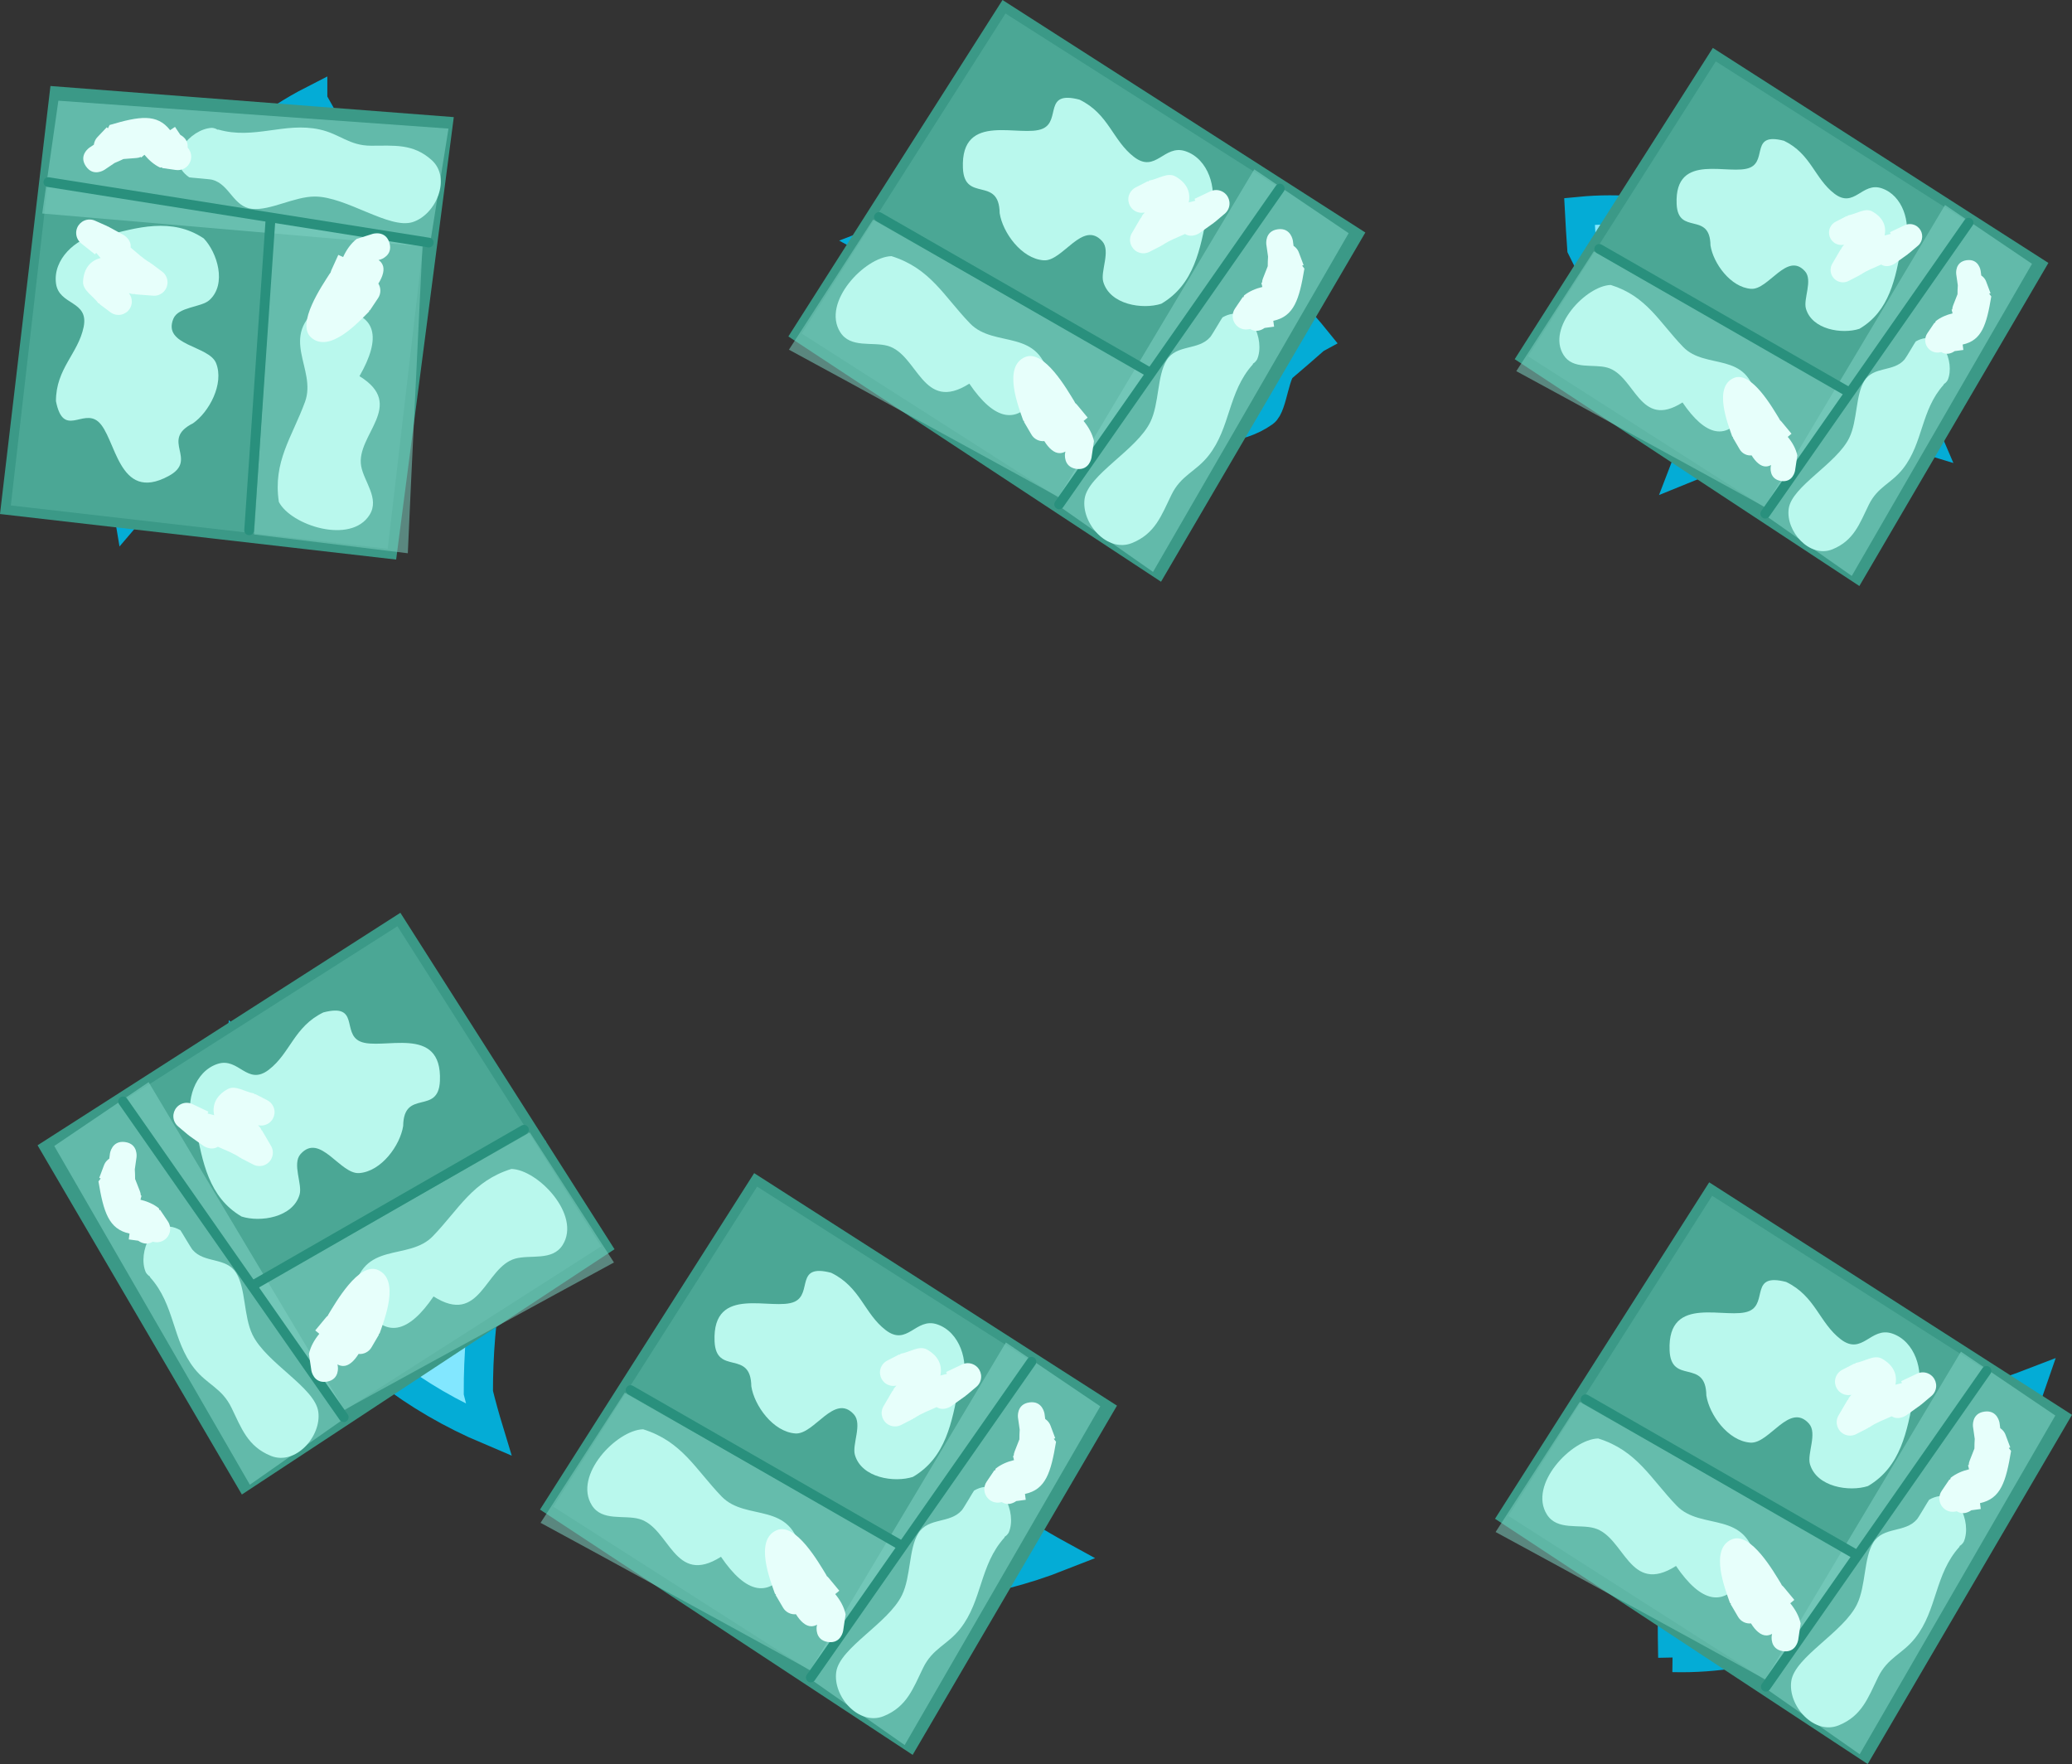 <svg version="1.1" xmlns="http://www.w3.org/2000/svg" xmlns:xlink="http://www.w3.org/1999/xlink" width="106.35" height="90.527" viewBox="0,0,106.35,90.527"><rect x="0" y="0" width="106.35" height="90.527" fill="#333333" stroke="none"/><g transform="translate(-198.849,-124.063)"><g data-paper-data="{&quot;isPaintingLayer&quot;:true}" fill-rule="nonzero" stroke-linejoin="miter" stroke-miterlimit="10" stroke-dasharray="" stroke-dashoffset="0" style="mix-blend-mode: normal"><g data-paper-data="{&quot;index&quot;:null}" stroke-linecap="butt"><path d="M266.355,141.457c-0.514,0.454 -1.032,0.903 -1.554,1.347c-0.53,0.175 -0.612,2.096 -1.074,2.423c-1.378,0.976 -2.954,0.756 -4.52,1.254c-1.629,0.519 -3.979,-0.621 -5.49,-0.033l-0.044,-0.129c0,0 -1.209,-0.012 -1.654,0.975c-0.643,-1.586 -1.984,-1.393 -2.949,-2.869c-1.233,-1.886 -2.169,-5.389 -3.66,-6.903c-0.556,-0.343 -1.131,-0.678 -1.722,-1.001c7.664,-3.021 16.101,-1.877 21.548,3.675c0.397,0.405 0.771,0.826 1.121,1.26z" fill="#82e7ff" stroke="#04acd6" stroke-width="1.5"/><path d="M254.869,144.067c-0.278,-0.284 -0.274,-0.739 0.01,-1.018c0.284,-0.278 0.739,-0.274 1.018,0.01c0.278,0.284 0.274,0.739 -0.01,1.018c-0.284,0.278 -0.739,0.274 -1.018,-0.01z" fill="#050303" stroke="none" stroke-width="0.5"/><path d="M251.778,141.055c-0.278,-0.284 -0.274,-0.739 0.01,-1.018c0.284,-0.278 0.739,-0.274 1.018,0.01c0.278,0.284 0.274,0.739 -0.01,1.018c-0.284,0.278 -0.739,0.274 -1.018,-0.01z" fill="#050303" stroke="none" stroke-width="0.5"/><path d="M255.468,140.279c-0.278,-0.284 -0.274,-0.739 0.01,-1.018c0.284,-0.278 0.739,-0.274 1.018,0.01c0.278,0.284 0.274,0.739 -0.01,1.018c-0.284,0.278 -0.739,0.274 -1.018,-0.01z" fill="#050303" stroke="none" stroke-width="0.5"/><path d="M259.708,142.493c-0.185,0.069 -0.37,0.138 -0.553,0.208c-0.171,-0.011 -0.339,-0.082 -0.468,-0.214c-0.278,-0.284 -0.274,-0.739 0.01,-1.018c0.284,-0.278 0.739,-0.274 1.018,0.01c0.277,0.283 0.274,0.736 -0.006,1.014z" fill="#050303" stroke="none" stroke-width="0.5"/><path d="M248.28,139.226c-0.278,-0.284 -0.274,-0.739 0.01,-1.018c0.284,-0.278 0.739,-0.274 1.018,0.01c0.278,0.284 0.274,0.739 -0.01,1.018c-0.284,0.278 -0.739,0.274 -1.018,-0.01z" fill="#050303" stroke="none" stroke-width="0.5"/></g><g><path d="M250.458,124.755l17.796,11.402l-9.978,17.052l-18.276,-12.027z" fill="#3b9987" stroke="#3b9987" stroke-width="1" stroke-linecap="butt"/><path d="M263.228,132.754l4.843,3.276l-10.04,17.383l-5.035,-3.526z" fill-opacity="0.621" fill="#7bcebf" stroke="#29907d" stroke-width="0" stroke-linecap="butt"/><path d="M250.458,124.755l14.112,8.984c0,0 -3.482,4.978 -5.295,7.569c-1.912,2.733 -5.893,8.425 -5.893,8.425l-13.382,-8.551z" fill-opacity="0.252" fill="#7bcebf" stroke="none" stroke-width="0" stroke-linecap="butt"/><path d="M243.66,135.333l14.164,8.05l-4.423,6.309c0,0 -8.39,-4.603 -11.033,-6.04c-1.339,-0.728 -3.025,-1.644 -3.025,-1.644z" fill-opacity="0.546" fill="#7bcebf" stroke="none" stroke-width="0" stroke-linecap="butt"/><path d="M243.962,135.198l13.934,7.998" fill="none" stroke="#29907d" stroke-width="0.5" stroke-linecap="round"/><path d="M253.213,149.947l11.326,-16.205" fill="none" stroke="#29907d" stroke-width="0.5" stroke-linecap="round"/><path d="M260.807,135.043c-0.347,1.785 -0.655,3.614 -2.353,4.608c-0.954,0.307 -2.636,0.055 -2.978,-1.127c-0.155,-0.537 0.395,-1.58 -0.051,-2.079c-1.003,-1.12 -2.028,1.047 -3.006,0.977c-1.144,-0.082 -2.107,-1.43 -2.26,-2.419c-0.025,-1.93 -1.81,-0.525 -1.886,-2.31c-0.126,-2.965 2.999,-1.525 4.106,-2.031c0.934,-0.427 0.002,-1.978 1.878,-1.485c1.509,0.733 1.69,2.09 2.799,2.941c1.116,0.856 1.537,-0.662 2.636,-0.297c1.187,0.394 1.626,1.935 1.315,2.964c0,0 -0.057,0.166 -0.202,0.258z" fill="#b9f8ed" stroke="none" stroke-width="0.5" stroke-linecap="butt"/><path d="M263.166,142.722l-0.017,0.046c-1.277,1.418 -1.128,3.23 -2.267,4.675c-0.66,0.838 -1.413,0.999 -1.906,2.013c-0.513,1.049 -0.827,1.99 -2.024,2.474c-1.266,0.513 -2.615,-1.012 -2.433,-2.27c0.179,-1.244 2.668,-2.491 3.375,-3.944c0.46,-0.947 0.341,-2.365 0.836,-3.168c0.515,-0.834 1.631,-0.481 2.241,-1.192c0.095,-0.111 0.604,-0.994 0.626,-1.006c1.427,-0.806 2.206,1.168 1.778,2.151c0,0 -0.069,0.142 -0.209,0.219z" fill="#b9f8ed" stroke="none" stroke-width="0.5" stroke-linecap="butt"/><path d="M252.364,144.139c-0.069,0.041 -0.137,0.058 -0.2,0.06c-1.073,1.807 -2.302,1.405 -3.562,-0.448c-2.412,1.534 -2.625,-1.499 -4.191,-1.94c-0.784,-0.221 -1.91,0.135 -2.436,-0.702c-0.964,-1.535 1.273,-3.866 2.631,-3.901c2,0.625 2.688,2.058 4.029,3.449c1.269,1.316 3.635,0.174 4.082,2.947c0,0 0.06,0.438 -0.353,0.534z" fill="#b9f8ed" stroke="none" stroke-width="0.5" stroke-linecap="butt"/><path d="M257.827,133.332c0.448,-0.073 0.946,-0.44 1.343,-0.22c0.634,0.352 0.796,0.856 0.693,1.339c0.112,-0.032 0.225,-0.061 0.34,-0.088l-0.044,-0.093l0.81,-0.385c0.183,-0.089 0.404,-0.096 0.601,-0c0.341,0.166 0.484,0.577 0.318,0.919c-0.046,0.094 -0.11,0.173 -0.187,0.235l-0.52,0.438l-0.008,-0.01l-0.014,0.027c-0.247,0.176 -0.494,0.353 -0.742,0.529c0,0 -0.386,0.275 -0.745,0.048c-0.386,0.174 -0.813,0.331 -1.152,0.569l-0.049,0.007l0.008,0.016l-0.62,0.319c-0.187,0.099 -0.417,0.11 -0.622,0.011c-0.341,-0.166 -0.484,-0.577 -0.318,-0.919c0.009,-0.018 0.018,-0.036 0.029,-0.053l0.46,-0.787l0.013,0.008c0.011,-0.026 0.022,-0.052 0.034,-0.077c0.027,-0.059 0.082,-0.127 0.153,-0.197l-0.055,0.008c-0.133,0.02 -0.273,0.002 -0.403,-0.062c-0.341,-0.166 -0.484,-0.577 -0.318,-0.919c0.069,-0.141 0.18,-0.249 0.31,-0.314l0.621,-0.319l0.014,0.027z" fill="#e7fffb" stroke="none" stroke-width="0.5" stroke-linecap="butt"/><path d="M254.083,148.124c-0.678,-0.11 -0.568,-0.789 -0.568,-0.789l0.018,-0.099c-0.086,0.048 -0.181,0.078 -0.286,0.081c-0.289,0.008 -0.57,-0.251 -0.797,-0.618c-0.123,0.013 -0.251,-0.008 -0.37,-0.066c-0.13,-0.063 -0.231,-0.162 -0.297,-0.279l-0.381,-0.65l0.024,-0.014l-0.056,-0.046c-0.246,-0.706 -1.067,-2.765 0.097,-3.258c0.977,-0.414 2.172,1.703 2.528,2.279c0,0 0.017,0.028 0.038,0.075c0.04,0.032 0.076,0.069 0.108,0.108l0.534,0.645l-0.209,0.173c0.255,0.31 0.45,0.655 0.533,1.035l-0.127,0.853c0,0 -0.11,0.678 -0.789,0.568z" fill="#e7fffb" stroke="none" stroke-width="0.5" stroke-linecap="butt"/><path d="M264.436,135.828c0.681,-0.092 0.773,0.589 0.773,0.589l0.035,0.264c0.042,0.027 0.081,0.059 0.117,0.096c0.074,0.075 0.127,0.162 0.159,0.254l0.239,0.636l-0.076,0.029l0.117,0.152c-0.263,1.582 -0.528,2.451 -1.596,2.678l0.041,0.3l-0.488,0.066c-0.136,0.097 -0.429,0.25 -0.742,0.052l-0.069,0.013c-0.221,0.046 -0.46,-0.018 -0.63,-0.19c-0.237,-0.241 -0.261,-0.612 -0.073,-0.878l0.396,-0.585l0.03,0.021l0.033,-0.101c0.273,-0.216 0.596,-0.352 0.941,-0.435l-0.054,-0.21l0.036,-0.009c0.004,-0.08 0.021,-0.16 0.053,-0.235l0.24,-0.611c0,-0.165 0.005,-0.33 0.016,-0.495l-0.089,-0.627c0,0 -0.092,-0.681 0.589,-0.773z" fill="#e7fffb" stroke="none" stroke-width="0.5" stroke-linecap="butt"/></g><g stroke-linecap="butt"><path d="M281.475,134.836c7.166,0 13.363,4.812 16.32,11.802c-0.593,-0.181 -1.185,-0.343 -1.77,-0.487c-3.489,-0.007 -7.37,0.591 -10.692,1.958c0.361,-0.93 -0.426,-1.717 -0.426,-1.717l-0.113,0.054c-1.344,-3.136 -3.147,-6.371 -4.755,-9.642c-0.045,-0.63 -0.084,-1.261 -0.117,-1.892c0.512,-0.05 1.029,-0.076 1.552,-0.076z" fill="#82e7ff" stroke="#04acd6" stroke-width="1.5"/><path d="M284.638,142.345c0,-0.366 0.297,-0.663 0.663,-0.663c0.366,0 0.663,0.297 0.663,0.663c0,0.366 -0.297,0.663 -0.663,0.663c-0.366,0 -0.663,-0.297 -0.663,-0.663z" fill="#050303" stroke="none" stroke-width="0.5"/><path d="M288.613,142.436c0,-0.366 0.297,-0.663 0.663,-0.663c0.366,0 0.663,0.297 0.663,0.663c0,0.366 -0.297,0.663 -0.663,0.663c-0.366,0 -0.663,-0.297 -0.663,-0.663z" fill="#050303" stroke="none" stroke-width="0.5"/><path d="M286.743,139.507c0,-0.366 0.297,-0.663 0.663,-0.663c0.366,0 0.663,0.297 0.663,0.663c0,0.366 -0.297,0.663 -0.663,0.663c-0.366,0 -0.663,-0.297 -0.663,-0.663z" fill="#050303" stroke="none" stroke-width="0.5"/><path d="M283.877,138.151c0.366,0 0.663,0.297 0.663,0.663c0,0.366 -0.297,0.663 -0.663,0.663c-0.17,0 -0.326,-0.064 -0.443,-0.17c-0.072,-0.166 -0.146,-0.332 -0.22,-0.498c0.002,-0.364 0.298,-0.659 0.663,-0.659z" fill="#050303" stroke="none" stroke-width="0.5"/><path d="M292.073,143.556c0,-0.366 0.297,-0.663 0.663,-0.663c0.366,0 0.663,0.297 0.663,0.663c0,0.366 -0.297,0.663 -0.663,0.663c-0.366,0 -0.663,-0.297 -0.663,-0.663z" fill="#050303" stroke="none" stroke-width="0.5"/></g><g><path d="M286.917,127.213l16.396,10.505l-9.193,15.711l-16.839,-11.081z" fill="#3b9987" stroke="#3b9987" stroke-width="1" stroke-linecap="butt"/><path d="M298.683,134.584l4.463,3.018l-9.251,16.016l-4.639,-3.249z" fill-opacity="0.621" fill="#7bcebf" stroke="#29907d" stroke-width="0" stroke-linecap="butt"/><path d="M286.917,127.213l13.002,8.277c0,0 -3.209,4.587 -4.878,6.974c-1.761,2.518 -5.43,7.762 -5.43,7.762l-12.329,-7.878z" fill-opacity="0.252" fill="#7bcebf" stroke="none" stroke-width="0" stroke-linecap="butt"/><path d="M280.654,136.96l13.05,7.417l-4.075,5.813c0,0 -7.73,-4.241 -10.165,-5.565c-1.233,-0.67 -2.787,-1.515 -2.787,-1.515z" fill-opacity="0.546" fill="#7bcebf" stroke="none" stroke-width="0" stroke-linecap="butt"/><path d="M293.77,144.203l-12.838,-7.369" fill="none" stroke="#29907d" stroke-width="0.5" stroke-linecap="round"/><path d="M299.891,135.493l-10.435,14.931" fill="none" stroke="#29907d" stroke-width="0.5" stroke-linecap="round"/><path d="M296.453,136.692c-0.32,1.644 -0.603,3.33 -2.168,4.246c-0.879,0.283 -2.429,0.051 -2.743,-1.038c-0.143,-0.494 0.364,-1.456 -0.047,-1.915c-0.924,-1.032 -1.868,0.965 -2.77,0.9c-1.054,-0.076 -1.941,-1.317 -2.082,-2.229c-0.023,-1.778 -1.668,-0.484 -1.737,-2.128c-0.116,-2.732 2.764,-1.405 3.783,-1.871c0.86,-0.393 0.002,-1.822 1.73,-1.369c1.39,0.675 1.557,1.925 2.579,2.709c1.028,0.789 1.416,-0.61 2.429,-0.273c1.093,0.363 1.498,1.783 1.212,2.731c0,0 -0.052,0.153 -0.187,0.237z" fill="#b9f8ed" stroke="none" stroke-width="0.5" stroke-linecap="butt"/><path d="M298.626,143.768l-0.016,0.042c-1.176,1.307 -1.04,2.976 -2.088,4.308c-0.608,0.772 -1.301,0.92 -1.756,1.855c-0.473,0.967 -0.762,1.833 -1.865,2.28c-1.167,0.473 -2.409,-0.932 -2.242,-2.091c0.165,-1.147 2.459,-2.295 3.109,-3.634c0.424,-0.872 0.314,-2.179 0.771,-2.918c0.474,-0.768 1.503,-0.443 2.064,-1.098c0.088,-0.102 0.556,-0.915 0.577,-0.927c1.315,-0.742 2.033,1.076 1.638,1.982c0,0 -0.064,0.131 -0.193,0.202z" fill="#b9f8ed" stroke="none" stroke-width="0.5" stroke-linecap="butt"/><path d="M288.674,145.073c-0.064,0.038 -0.126,0.054 -0.184,0.056c-0.989,1.665 -2.121,1.295 -3.282,-0.413c-2.222,1.413 -2.418,-1.381 -3.861,-1.788c-0.722,-0.203 -1.76,0.124 -2.245,-0.647c-0.889,-1.415 1.172,-3.562 2.424,-3.594c1.843,0.575 2.477,1.897 3.712,3.178c1.169,1.213 3.349,0.16 3.761,2.716c0,0 0.055,0.403 -0.325,0.492z" fill="#b9f8ed" stroke="none" stroke-width="0.5" stroke-linecap="butt"/><path d="M293.707,135.116c0.412,-0.068 0.872,-0.406 1.237,-0.203c0.584,0.324 0.734,0.788 0.638,1.234c0.103,-0.03 0.207,-0.057 0.313,-0.081l-0.041,-0.086l0.746,-0.354c0.169,-0.082 0.372,-0.088 0.554,-0c0.315,0.153 0.446,0.532 0.293,0.846c-0.042,0.087 -0.102,0.16 -0.172,0.216l-0.479,0.403l-0.007,-0.009l-0.013,0.025c-0.228,0.163 -0.456,0.325 -0.683,0.488c0,0 -0.356,0.253 -0.687,0.044c-0.356,0.16 -0.749,0.305 -1.061,0.524l-0.045,0.006l0.008,0.015l-0.571,0.294c-0.172,0.091 -0.384,0.101 -0.573,0.01c-0.315,-0.153 -0.446,-0.532 -0.293,-0.846c0.008,-0.017 0.017,-0.033 0.026,-0.049l0.424,-0.725l0.012,0.007c0.01,-0.024 0.02,-0.048 0.031,-0.071c0.025,-0.055 0.076,-0.117 0.141,-0.182l-0.051,0.007c-0.122,0.018 -0.251,0.001 -0.371,-0.057c-0.315,-0.153 -0.446,-0.532 -0.293,-0.846c0.063,-0.13 0.165,-0.229 0.286,-0.289l0.572,-0.294l0.013,0.025z" fill="#e7fffb" stroke="none" stroke-width="0.5" stroke-linecap="butt"/><path d="M290.258,148.745c-0.625,-0.102 -0.524,-0.727 -0.524,-0.727l0.017,-0.091c-0.08,0.044 -0.166,0.072 -0.263,0.074c-0.266,0.007 -0.525,-0.231 -0.735,-0.569c-0.113,0.012 -0.231,-0.007 -0.341,-0.061c-0.12,-0.058 -0.213,-0.149 -0.274,-0.257l-0.351,-0.599l0.022,-0.013l-0.051,-0.042c-0.226,-0.651 -0.983,-2.548 0.089,-3.002c0.901,-0.381 2.002,1.57 2.329,2.1c0,0 0.016,0.026 0.035,0.069c0.037,0.03 0.07,0.063 0.099,0.1l0.492,0.594l-0.193,0.16c0.235,0.286 0.415,0.604 0.491,0.954l-0.117,0.786c0,0 -0.102,0.625 -0.727,0.524z" fill="#e7fffb" stroke="none" stroke-width="0.5" stroke-linecap="butt"/><path d="M299.797,137.416c0.627,-0.085 0.713,0.542 0.713,0.542l0.032,0.244c0.038,0.025 0.075,0.054 0.108,0.088c0.068,0.069 0.117,0.149 0.147,0.234l0.221,0.586l-0.07,0.026l0.108,0.14c-0.243,1.458 -0.487,2.258 -1.47,2.468l0.037,0.277l-0.449,0.061c-0.125,0.089 -0.396,0.23 -0.684,0.048l-0.064,0.012c-0.203,0.042 -0.424,-0.016 -0.58,-0.175c-0.219,-0.222 -0.24,-0.564 -0.067,-0.809l0.365,-0.539l0.028,0.019l0.03,-0.093c0.251,-0.199 0.549,-0.324 0.867,-0.401l-0.05,-0.194l0.034,-0.009c0.003,-0.074 0.019,-0.147 0.048,-0.216l0.221,-0.563c0,-0.152 0.004,-0.304 0.015,-0.456l-0.082,-0.578c0,0 -0.085,-0.628 0.542,-0.713z" fill="#e7fffb" stroke="none" stroke-width="0.5" stroke-linecap="butt"/></g><g><g data-paper-data="{&quot;index&quot;:null}" stroke-linecap="butt"><path d="M214.9,129.214c0.34,0.595 0.674,1.194 1.002,1.796c0.449,3.93 0.699,7.942 1.31,11.594l-0.135,0.017c0,0 -0.258,1.181 0.617,1.818c-3.836,0.699 -7.731,2.428 -10.913,4.48c-0.449,0.474 -0.895,0.969 -1.331,1.482c-1.396,-8.118 1.443,-16.146 7.988,-20.347c0.478,-0.307 0.965,-0.587 1.462,-0.841z" fill="#82e7ff" stroke="#04acd6" stroke-width="1.5"/><path d="M214.734,139.762c-0.335,0.215 -0.78,0.118 -0.994,-0.217c-0.215,-0.335 -0.118,-0.78 0.217,-0.994c0.335,-0.215 0.78,-0.118 0.994,0.217c0.215,0.335 0.118,0.78 -0.217,0.994z" fill="#050303" stroke="none" stroke-width="0.5"/><path d="M211.156,142.175c-0.335,0.215 -0.78,0.118 -0.994,-0.217c-0.215,-0.335 -0.118,-0.78 0.217,-0.994c0.335,-0.215 0.78,-0.118 0.994,0.217c0.215,0.335 0.118,0.78 -0.217,0.994z" fill="#050303" stroke="none" stroke-width="0.5"/><path d="M211.148,138.404c-0.335,0.215 -0.78,0.118 -0.994,-0.217c-0.215,-0.335 -0.118,-0.78 0.217,-0.994c0.335,-0.215 0.78,-0.118 0.994,0.217c0.215,0.335 0.118,0.78 -0.217,0.994z" fill="#050303" stroke="none" stroke-width="0.5"/><path d="M214.179,134.704c0.029,0.196 0.06,0.39 0.091,0.584c-0.045,0.165 -0.15,0.315 -0.305,0.415c-0.335,0.215 -0.78,0.118 -0.994,-0.217c-0.215,-0.335 -0.118,-0.78 0.217,-0.994c0.333,-0.214 0.776,-0.118 0.992,0.213z" fill="#050303" stroke="none" stroke-width="0.5"/><path d="M208.652,145.227c-0.335,0.215 -0.78,0.118 -0.994,-0.217c-0.215,-0.335 -0.118,-0.78 0.217,-0.994c0.335,-0.215 0.78,-0.118 0.994,0.217c0.215,0.335 0.118,0.78 -0.217,0.994z" fill="#050303" stroke="none" stroke-width="0.5"/></g><g><path d="M199.404,150.002l2.475,-20.99l19.698,1.519l-2.827,21.695z" fill="#3b9987" stroke="#3b9987" stroke-width="1" stroke-linecap="butt"/><path d="M201.016,135.019l0.829,-5.788l20.023,1.431l-0.97,6.07z" fill-opacity="0.621" fill="#7bcebf" stroke="#29907d" stroke-width="0" stroke-linecap="butt"/><path d="M199.404,150.002l1.911,-16.619c0,0 6,0.956 9.122,1.453c3.294,0.525 10.153,1.617 10.153,1.617l-1.84,15.773z" fill-opacity="0.252" fill="#7bcebf" stroke="none" stroke-width="0" stroke-linecap="butt"/><path d="M211.89,151.491l1.048,-16.258l7.608,1.22c0,0 -0.472,9.558 -0.609,12.563c-0.069,1.522 -0.156,3.439 -0.156,3.439z" fill-opacity="0.546" fill="#7bcebf" stroke="none" stroke-width="0" stroke-linecap="butt"/><path d="M212.738,135.251l-1.101,16.028" fill="none" stroke="#29907d" stroke-width="0.5" stroke-linecap="round"/><path d="M201.331,133.409l19.526,3.102" fill="none" stroke="#29907d" stroke-width="0.5" stroke-linecap="round"/><path d="M204.133,136.196c1.757,-0.468 3.536,-0.991 5.173,0.101c0.693,0.724 1.202,2.347 0.288,3.17c-0.415,0.374 -1.594,0.335 -1.847,0.954c-0.569,1.391 1.828,1.366 2.193,2.277c0.426,1.065 -0.365,2.52 -1.188,3.09c-1.725,0.866 0.319,1.858 -1.253,2.706c-2.612,1.409 -2.683,-2.031 -3.621,-2.805c-0.792,-0.653 -1.78,0.863 -2.157,-1.04c-0.001,-1.677 1.14,-2.434 1.421,-3.803c0.282,-1.378 -1.267,-1.093 -1.419,-2.241c-0.164,-1.24 1.03,-2.308 2.09,-2.478c0,0 0.174,-0.022 0.32,0.069z" fill="#b9f8ed" stroke="none" stroke-width="0.5" stroke-linecap="butt"/><path d="M210.008,130.717l0.049,-0.005c1.833,0.528 3.398,-0.397 5.196,-0.005c1.042,0.227 1.516,0.834 2.644,0.834c1.168,0.003 2.151,-0.126 3.11,0.738c1.015,0.915 0.233,2.794 -0.977,3.181c-1.198,0.383 -3.407,-1.311 -5.023,-1.311c-1.053,0 -2.276,0.727 -3.215,0.632c-0.975,-0.098 -1.146,-1.257 -2.051,-1.494c-0.142,-0.037 -1.158,-0.109 -1.178,-0.123c-1.349,-0.931 0.086,-2.495 1.157,-2.54c0,0 0.158,0 0.288,0.093z" fill="#b9f8ed" stroke="none" stroke-width="0.5" stroke-linecap="butt"/><path d="M216.004,139.813c0.067,0.044 0.112,0.098 0.142,0.154c2.095,0.175 2.27,1.456 1.154,3.4c2.434,1.499 -0.201,3.016 0.087,4.617c0.144,0.802 0.956,1.659 0.433,2.498c-0.959,1.539 -4.034,0.546 -4.658,-0.661c-0.313,-2.072 0.676,-3.318 1.341,-5.131c0.629,-1.717 -1.433,-3.345 0.866,-4.96c0,0 0.368,-0.245 0.635,0.084z" fill="#b9f8ed" stroke="none" stroke-width="0.5" stroke-linecap="butt"/><path d="M203.897,139.625c-0.262,-0.371 -0.81,-0.659 -0.785,-1.112c0.039,-0.724 0.421,-1.09 0.902,-1.209c-0.078,-0.086 -0.153,-0.175 -0.228,-0.267l-0.064,0.08l-0.7,-0.56c-0.16,-0.126 -0.263,-0.321 -0.263,-0.541c0,-0.38 0.308,-0.687 0.687,-0.687c0.105,0 0.204,0.023 0.293,0.065l0.621,0.276l-0.005,0.011l0.03,0c0.267,0.145 0.533,0.291 0.8,0.436c0,0 0.416,0.227 0.369,0.649c0.325,0.271 0.654,0.587 1.015,0.787l0.028,0.041l0.011,-0.014l0.558,0.418c0.171,0.125 0.281,0.327 0.281,0.555c0,0.38 -0.308,0.687 -0.687,0.687c-0.02,0 -0.04,-0.001 -0.06,-0.003l-0.909,-0.07l0.001,-0.015c-0.028,0.002 -0.056,0.003 -0.084,0.003c-0.065,0.001 -0.15,-0.018 -0.245,-0.052l0.031,0.046c0.076,0.111 0.121,0.245 0.121,0.389c0,0.38 -0.308,0.687 -0.687,0.687c-0.157,0 -0.302,-0.053 -0.418,-0.142l-0.558,-0.419l0.018,-0.024z" fill="#e7fffb" stroke="none" stroke-width="0.5" stroke-linecap="butt"/><path d="M218.837,136.525c0.197,0.658 -0.461,0.856 -0.461,0.856l-0.097,0.027c0.081,0.057 0.149,0.128 0.197,0.222c0.133,0.257 0.023,0.622 -0.207,0.987c0.065,0.105 0.103,0.229 0.103,0.362c0,0.144 -0.045,0.278 -0.121,0.389l-0.418,0.627l-0.023,-0.016l-0.017,0.07c-0.528,0.53 -2.02,2.169 -2.972,1.337c-0.8,-0.698 0.582,-2.699 0.945,-3.27c0,0 0.017,-0.027 0.051,-0.067c0.012,-0.05 0.029,-0.099 0.05,-0.144l0.346,-0.762l0.247,0.112c0.167,-0.365 0.393,-0.691 0.698,-0.932l0.823,-0.259c0,0 0.658,-0.197 0.856,0.461z" fill="#e7fffb" stroke="none" stroke-width="0.5" stroke-linecap="butt"/><path d="M203.253,132.589c-0.381,-0.572 0.191,-0.953 0.191,-0.953l0.223,-0.147c0.006,-0.049 0.017,-0.099 0.035,-0.147c0.035,-0.099 0.09,-0.184 0.159,-0.254l0.467,-0.493l0.059,0.056l0.086,-0.172c1.538,-0.455 2.435,-0.596 3.107,0.264l0.252,-0.168l0.273,0.41c0.147,0.08 0.412,0.277 0.372,0.645l0.042,0.056c0.138,0.179 0.185,0.421 0.104,0.65c-0.113,0.319 -0.436,0.502 -0.758,0.449l-0.699,-0.1l0.005,-0.036l-0.105,0.014c-0.314,-0.151 -0.577,-0.382 -0.803,-0.656l-0.166,0.14l-0.024,-0.029c-0.074,0.032 -0.153,0.051 -0.234,0.055l-0.655,0.051c-0.149,0.072 -0.299,0.14 -0.452,0.202l-0.525,0.354c0,0 -0.572,0.381 -0.953,-0.191z" fill="#e7fffb" stroke="none" stroke-width="0.5" stroke-linecap="butt"/></g></g><g><g data-paper-data="{&quot;index&quot;:null}" stroke-linecap="butt"><path d="M211.188,178.065c0.685,0.035 1.369,0.077 2.053,0.125c3.552,1.742 7.065,3.695 10.47,5.151l-0.059,0.123c0,0 0.855,0.854 1.864,0.461c-1.481,3.607 -2.126,7.819 -2.114,11.606c0.157,0.634 0.334,1.276 0.53,1.92c-7.589,-3.203 -12.818,-9.924 -12.825,-17.701c-0.001,-0.567 0.027,-1.129 0.081,-1.685z" fill="#82e7ff" stroke="#04acd6" stroke-width="1.5"/><path d="M219.981,183.894c0,0.398 -0.322,0.72 -0.719,0.72c-0.398,0 -0.72,-0.322 -0.72,-0.719c-0,-0.398 0.322,-0.72 0.719,-0.72c0.398,-0 0.72,0.322 0.72,0.719z" fill="#050303" stroke="none" stroke-width="0.5"/><path d="M220.083,188.209c0,0.398 -0.322,0.72 -0.719,0.72c-0.398,0 -0.72,-0.322 -0.72,-0.719c-0,-0.398 0.322,-0.72 0.719,-0.72c0.398,-0 0.72,0.322 0.72,0.719z" fill="#050303" stroke="none" stroke-width="0.5"/><path d="M216.903,186.182c0,0.398 -0.322,0.72 -0.719,0.72c-0.398,0 -0.72,-0.322 -0.72,-0.719c-0,-0.398 0.322,-0.72 0.719,-0.72c0.398,-0 0.72,0.322 0.72,0.719z" fill="#050303" stroke="none" stroke-width="0.5"/><path d="M215.422,181.634c0.181,0.081 0.361,0.16 0.541,0.238c0.115,0.127 0.184,0.296 0.185,0.481c0,0.398 -0.322,0.72 -0.719,0.72c-0.398,0 -0.72,-0.322 -0.72,-0.719c-0,-0.396 0.319,-0.717 0.714,-0.72z" fill="#050303" stroke="none" stroke-width="0.5"/><path d="M221.302,191.963c0,0.398 -0.322,0.72 -0.719,0.72c-0.398,0 -0.72,-0.322 -0.72,-0.719c-0,-0.398 0.322,-0.72 0.719,-0.72c0.398,-0 0.72,0.322 0.72,0.719z" fill="#050303" stroke="none" stroke-width="0.5"/></g><g data-paper-data="{&quot;index&quot;:null}"><path d="M229.705,188.024l-18.276,12.027l-9.978,-17.052l17.796,-11.402z" fill="#3b9987" stroke="#3b9987" stroke-width="1" stroke-linecap="butt"/><path d="M216.709,196.73l-5.035,3.526l-10.04,-17.383l4.843,-3.276z" fill-opacity="0.621" fill="#7bcebf" stroke="#29907d" stroke-width="0" stroke-linecap="butt"/><path d="M229.705,188.024l-13.382,8.551c0,0 -3.981,-5.692 -5.893,-8.425c-1.812,-2.591 -5.295,-7.569 -5.295,-7.569l14.112,-8.984z" fill-opacity="0.252" fill="#7bcebf" stroke="none" stroke-width="0" stroke-linecap="butt"/><path d="M230.362,188.851c0,0 -1.686,0.916 -3.025,1.644c-2.643,1.437 -11.033,6.04 -11.033,6.04l-4.423,-6.309l14.164,-8.05z" fill-opacity="0.546" fill="#7bcebf" stroke="none" stroke-width="0" stroke-linecap="butt"/><path d="M225.743,182.04l-13.934,7.998" fill="none" stroke="#29907d" stroke-width="0.5" stroke-linecap="round"/><path d="M216.492,196.79l-11.326,-16.205" fill="none" stroke="#29907d" stroke-width="0.5" stroke-linecap="round"/><path d="M208.897,181.885c-0.146,-0.092 -0.202,-0.258 -0.202,-0.258c-0.311,-1.028 0.129,-2.569 1.315,-2.964c1.1,-0.366 1.52,1.153 2.636,0.297c1.109,-0.851 1.291,-2.208 2.799,-2.941c1.876,-0.492 0.945,1.059 1.878,1.485c1.107,0.506 4.232,-0.934 4.106,2.031c-0.076,1.784 -1.861,0.38 -1.886,2.31c-0.153,0.989 -1.116,2.337 -2.26,2.419c-0.979,0.071 -2.004,-2.097 -3.006,-0.977c-0.446,0.498 0.104,1.542 -0.051,2.079c-0.341,1.182 -2.023,1.434 -2.978,1.127c-1.698,-0.994 -2.006,-2.823 -2.353,-4.608z" fill="#b9f8ed" stroke="none" stroke-width="0.5" stroke-linecap="butt"/><path d="M206.539,189.565c-0.14,-0.077 -0.21,-0.219 -0.21,-0.219c-0.428,-0.984 0.351,-2.957 1.778,-2.151c0.022,0.012 0.53,0.895 0.626,1.006c0.609,0.711 1.726,0.358 2.241,1.192c0.496,0.803 0.376,2.221 0.836,3.168c0.706,1.453 3.195,2.7 3.375,3.944c0.181,1.258 -1.167,2.783 -2.433,2.27c-1.197,-0.485 -1.511,-1.425 -2.024,-2.474c-0.493,-1.014 -1.245,-1.175 -1.906,-2.013c-1.138,-1.445 -0.99,-3.257 -2.267,-4.675l-0.017,-0.046z" fill="#b9f8ed" stroke="none" stroke-width="0.5" stroke-linecap="butt"/><path d="M217.34,190.981c-0.412,-0.097 -0.353,-0.534 -0.353,-0.534c0.448,-2.774 2.814,-1.631 4.082,-2.947c1.341,-1.391 2.029,-2.825 4.029,-3.449c1.358,0.035 3.595,2.365 2.631,3.901c-0.526,0.837 -1.652,0.482 -2.436,0.702c-1.566,0.441 -1.779,3.474 -4.191,1.94c-1.26,1.853 -2.489,2.255 -3.562,0.448c-0.063,-0.002 -0.131,-0.019 -0.2,-0.06z" fill="#b9f8ed" stroke="none" stroke-width="0.5" stroke-linecap="butt"/><path d="M211.927,180.23l0.014,-0.027l0.621,0.319c0.131,0.065 0.241,0.173 0.31,0.314c0.166,0.341 0.024,0.753 -0.318,0.919c-0.13,0.063 -0.27,0.082 -0.403,0.062l-0.055,-0.008c0.071,0.07 0.126,0.138 0.153,0.197c0.012,0.026 0.023,0.051 0.034,0.077l0.013,-0.008l0.46,0.787c0.01,0.017 0.02,0.035 0.029,0.053c0.166,0.341 0.024,0.753 -0.318,0.919c-0.205,0.1 -0.435,0.088 -0.622,-0.011l-0.62,-0.319l0.008,-0.016l-0.049,-0.007c-0.339,-0.238 -0.766,-0.395 -1.152,-0.569c-0.359,0.227 -0.745,-0.048 -0.745,-0.048c-0.247,-0.176 -0.494,-0.353 -0.742,-0.529l-0.014,-0.027l-0.008,0.01l-0.52,-0.438c-0.076,-0.062 -0.141,-0.141 -0.187,-0.235c-0.166,-0.341 -0.024,-0.753 0.318,-0.919c0.197,-0.096 0.418,-0.089 0.601,0l0.81,0.385l-0.044,0.093c0.115,0.027 0.228,0.056 0.34,0.088c-0.104,-0.484 0.059,-0.988 0.693,-1.339c0.397,-0.22 0.895,0.147 1.343,0.22z" fill="#e7fffb" stroke="none" stroke-width="0.5" stroke-linecap="butt"/><path d="M215.621,194.967c-0.678,0.11 -0.789,-0.568 -0.789,-0.568l-0.127,-0.853c0.083,-0.38 0.278,-0.725 0.533,-1.035l-0.209,-0.173l0.534,-0.645c0.031,-0.04 0.067,-0.076 0.108,-0.108c0.021,-0.047 0.038,-0.075 0.038,-0.075c0.356,-0.576 1.551,-2.693 2.528,-2.279c1.164,0.493 0.342,2.552 0.097,3.258l-0.056,0.046l0.024,0.014l-0.381,0.65c-0.066,0.117 -0.167,0.215 -0.297,0.279c-0.119,0.058 -0.247,0.078 -0.37,0.066c-0.228,0.367 -0.508,0.626 -0.797,0.618c-0.105,-0.003 -0.199,-0.032 -0.286,-0.081l0.018,0.099c0,0 0.11,0.678 -0.568,0.789z" fill="#e7fffb" stroke="none" stroke-width="0.5" stroke-linecap="butt"/><path d="M205.268,182.671c0.681,0.092 0.589,0.773 0.589,0.773l-0.089,0.627c0.011,0.165 0.016,0.33 0.016,0.495l0.24,0.611c0.031,0.075 0.049,0.155 0.053,0.235l0.036,0.009l-0.054,0.21c0.345,0.084 0.668,0.219 0.941,0.435l0.033,0.101l0.03,-0.021l0.396,0.585c0.188,0.267 0.165,0.638 -0.073,0.878c-0.17,0.173 -0.409,0.236 -0.63,0.19l-0.069,-0.013c-0.313,0.197 -0.606,0.045 -0.742,-0.052l-0.488,-0.066l0.041,-0.3c-1.067,-0.228 -1.333,-1.096 -1.596,-2.678l0.117,-0.152l-0.076,-0.029l0.239,-0.636c0.033,-0.093 0.086,-0.18 0.159,-0.254c0.036,-0.037 0.076,-0.069 0.117,-0.096l0.035,-0.264c0,0 0.092,-0.681 0.773,-0.589z" fill="#e7fffb" stroke="none" stroke-width="0.5" stroke-linecap="butt"/></g></g><g><g data-paper-data="{&quot;index&quot;:null}" stroke-linecap="butt"><path d="M230.624,198.978c0.514,-0.454 1.032,-0.903 1.554,-1.347c0.53,-0.175 0.612,-2.096 1.074,-2.423c1.378,-0.976 2.954,-0.756 4.52,-1.254c1.629,-0.519 3.979,0.621 5.49,0.033l0.044,0.129c0,0 1.209,0.012 1.654,-0.975c0.643,1.586 1.984,1.393 2.949,2.869c1.233,1.886 2.169,5.389 3.66,6.903c0.556,0.343 1.131,0.678 1.722,1.001c-7.664,3.021 -16.101,1.877 -21.548,-3.675c-0.397,-0.405 -0.771,-0.826 -1.121,-1.26z" fill="#82e7ff" stroke="#04acd6" stroke-width="1.5"/><path d="M242.11,196.368c0.278,0.284 0.274,0.739 -0.01,1.018c-0.284,0.278 -0.739,0.274 -1.018,-0.01c-0.278,-0.284 -0.274,-0.739 0.01,-1.018c0.284,-0.278 0.739,-0.274 1.018,0.01z" fill="#050303" stroke="none" stroke-width="0.5"/><path d="M245.201,199.379c0.278,0.284 0.274,0.739 -0.01,1.018c-0.284,0.278 -0.739,0.274 -1.018,-0.01c-0.278,-0.284 -0.274,-0.739 0.01,-1.018c0.284,-0.278 0.739,-0.274 1.018,0.01z" fill="#050303" stroke="none" stroke-width="0.5"/><path d="M241.511,200.156c0.278,0.284 0.274,0.739 -0.01,1.018c-0.284,0.278 -0.739,0.274 -1.018,-0.01c-0.278,-0.284 -0.274,-0.739 0.01,-1.018c0.284,-0.278 0.739,-0.274 1.018,0.01z" fill="#050303" stroke="none" stroke-width="0.5"/><path d="M237.271,197.942c0.185,-0.069 0.37,-0.138 0.553,-0.208c0.171,0.011 0.339,0.082 0.468,0.214c0.278,0.284 0.274,0.739 -0.01,1.018c-0.284,0.278 -0.739,0.274 -1.018,-0.01c-0.277,-0.283 -0.274,-0.736 0.006,-1.014z" fill="#050303" stroke="none" stroke-width="0.5"/><path d="M248.699,201.209c0.278,0.284 0.274,0.739 -0.01,1.018c-0.284,0.278 -0.739,0.274 -1.018,-0.01c-0.278,-0.284 -0.274,-0.739 0.01,-1.018c0.284,-0.278 0.739,-0.274 1.018,0.01z" fill="#050303" stroke="none" stroke-width="0.5"/></g><g data-paper-data="{&quot;index&quot;:null}"><path d="M237.71,184.958l17.796,11.402l-9.978,17.052l-18.276,-12.027z" fill="#3b9987" stroke="#3b9987" stroke-width="1" stroke-linecap="butt"/><path d="M250.48,192.957l4.843,3.276l-10.04,17.383l-5.035,-3.526z" fill-opacity="0.621" fill="#7bcebf" stroke="#29907d" stroke-width="0" stroke-linecap="butt"/><path d="M237.71,184.958l14.112,8.984c0,0 -3.482,4.978 -5.295,7.569c-1.912,2.733 -5.893,8.425 -5.893,8.425l-13.382,-8.551z" fill-opacity="0.252" fill="#7bcebf" stroke="none" stroke-width="0" stroke-linecap="butt"/><path d="M230.912,195.536l14.164,8.05l-4.423,6.309c0,0 -8.39,-4.603 -11.033,-6.04c-1.339,-0.728 -3.025,-1.644 -3.025,-1.644z" fill-opacity="0.546" fill="#7bcebf" stroke="none" stroke-width="0" stroke-linecap="butt"/><path d="M245.148,203.398l-13.934,-7.998" fill="none" stroke="#29907d" stroke-width="0.5" stroke-linecap="round"/><path d="M251.791,193.945l-11.326,16.205" fill="none" stroke="#29907d" stroke-width="0.5" stroke-linecap="round"/><path d="M248.06,195.246c-0.347,1.785 -0.655,3.614 -2.353,4.608c-0.954,0.307 -2.636,0.055 -2.978,-1.127c-0.155,-0.537 0.395,-1.58 -0.051,-2.079c-1.003,-1.12 -2.028,1.047 -3.006,0.977c-1.144,-0.082 -2.107,-1.43 -2.26,-2.419c-0.025,-1.93 -1.81,-0.525 -1.886,-2.31c-0.126,-2.965 2.999,-1.525 4.106,-2.031c0.934,-0.427 0.002,-1.978 1.878,-1.485c1.509,0.733 1.69,2.09 2.799,2.941c1.116,0.856 1.537,-0.662 2.636,-0.297c1.187,0.394 1.626,1.935 1.315,2.964c0,0 -0.057,0.166 -0.202,0.258z" fill="#b9f8ed" stroke="none" stroke-width="0.5" stroke-linecap="butt"/><path d="M250.418,202.925l-0.017,0.046c-1.277,1.418 -1.128,3.23 -2.267,4.675c-0.66,0.838 -1.413,0.999 -1.906,2.013c-0.513,1.049 -0.827,1.99 -2.024,2.474c-1.266,0.513 -2.615,-1.012 -2.433,-2.27c0.179,-1.244 2.668,-2.491 3.375,-3.944c0.46,-0.947 0.341,-2.365 0.836,-3.168c0.515,-0.834 1.631,-0.481 2.241,-1.192c0.095,-0.111 0.604,-0.994 0.626,-1.006c1.427,-0.806 2.206,1.167 1.778,2.151c0,0 -0.069,0.142 -0.209,0.219z" fill="#b9f8ed" stroke="none" stroke-width="0.5" stroke-linecap="butt"/><path d="M239.617,204.342c-0.069,0.041 -0.137,0.058 -0.2,0.06c-1.073,1.807 -2.302,1.405 -3.562,-0.448c-2.412,1.534 -2.625,-1.499 -4.191,-1.94c-0.784,-0.221 -1.91,0.135 -2.436,-0.702c-0.964,-1.535 1.273,-3.866 2.631,-3.901c2,0.625 2.688,2.058 4.029,3.449c1.269,1.316 3.635,0.174 4.082,2.947c0,0 0.06,0.438 -0.353,0.534z" fill="#b9f8ed" stroke="none" stroke-width="0.5" stroke-linecap="butt"/><path d="M245.079,193.535c0.448,-0.073 0.946,-0.44 1.343,-0.22c0.634,0.352 0.796,0.856 0.693,1.339c0.112,-0.032 0.225,-0.061 0.34,-0.088l-0.044,-0.093l0.81,-0.385c0.183,-0.089 0.404,-0.096 0.601,-0c0.341,0.166 0.484,0.577 0.318,0.919c-0.046,0.094 -0.11,0.173 -0.187,0.235l-0.52,0.438l-0.008,-0.01l-0.014,0.027c-0.247,0.176 -0.494,0.353 -0.742,0.529c0,0 -0.386,0.275 -0.745,0.048c-0.386,0.174 -0.813,0.331 -1.152,0.569l-0.049,0.007l0.008,0.016l-0.62,0.319c-0.187,0.099 -0.417,0.11 -0.622,0.011c-0.341,-0.166 -0.484,-0.577 -0.318,-0.919c0.009,-0.018 0.018,-0.036 0.029,-0.053l0.46,-0.787l0.013,0.008c0.011,-0.026 0.022,-0.052 0.034,-0.077c0.027,-0.059 0.082,-0.127 0.153,-0.197l-0.055,0.008c-0.133,0.02 -0.273,0.002 -0.403,-0.062c-0.341,-0.166 -0.484,-0.577 -0.318,-0.919c0.069,-0.141 0.18,-0.249 0.31,-0.314l0.621,-0.319l0.014,0.027z" fill="#e7fffb" stroke="none" stroke-width="0.5" stroke-linecap="butt"/><path d="M241.336,208.327c-0.678,-0.11 -0.568,-0.789 -0.568,-0.789l0.018,-0.099c-0.086,0.048 -0.181,0.078 -0.286,0.081c-0.289,0.008 -0.57,-0.251 -0.797,-0.618c-0.123,0.013 -0.251,-0.008 -0.37,-0.066c-0.13,-0.063 -0.231,-0.162 -0.297,-0.279l-0.381,-0.65l0.024,-0.014l-0.056,-0.046c-0.246,-0.706 -1.067,-2.765 0.097,-3.258c0.977,-0.414 2.172,1.703 2.528,2.279c0,0 0.017,0.028 0.038,0.075c0.04,0.032 0.076,0.069 0.108,0.108l0.534,0.645l-0.209,0.173c0.255,0.31 0.45,0.655 0.533,1.035l-0.127,0.853c0,0 -0.11,0.678 -0.789,0.568z" fill="#e7fffb" stroke="none" stroke-width="0.5" stroke-linecap="butt"/><path d="M251.689,196.031c0.681,-0.092 0.773,0.589 0.773,0.589l0.035,0.264c0.042,0.027 0.081,0.059 0.117,0.096c0.074,0.075 0.127,0.162 0.159,0.254l0.239,0.636l-0.076,0.029l0.117,0.152c-0.263,1.582 -0.528,2.451 -1.596,2.678l0.041,0.3l-0.488,0.066c-0.136,0.097 -0.429,0.25 -0.742,0.052l-0.069,0.013c-0.221,0.046 -0.46,-0.018 -0.63,-0.19c-0.237,-0.241 -0.261,-0.612 -0.073,-0.878l0.396,-0.585l0.03,0.021l0.033,-0.101c0.273,-0.216 0.596,-0.352 0.941,-0.435l-0.054,-0.21l0.036,-0.009c0.004,-0.08 0.021,-0.16 0.053,-0.235l0.24,-0.611c0,-0.165 0.005,-0.33 0.016,-0.495l-0.089,-0.627c0,0 -0.092,-0.681 0.589,-0.773z" fill="#e7fffb" stroke="none" stroke-width="0.5" stroke-linecap="butt"/></g></g><g><g data-paper-data="{&quot;index&quot;:null}" stroke-linecap="butt"><path d="M284.707,209.123c-0.014,-0.685 -0.021,-1.371 -0.022,-2.057c0.209,-0.517 -1.202,-1.823 -1.153,-2.386c0.147,-1.682 1.335,-2.741 1.968,-4.258c0.658,-1.577 3.048,-2.633 3.577,-4.165l0.127,0.05c0,0 0.791,-0.914 0.327,-1.892c1.625,0.536 2.346,-0.611 4.096,-0.392c2.236,0.28 5.513,1.833 7.632,1.675c0.621,-0.202 1.249,-0.424 1.877,-0.666c-2.655,7.798 -8.987,13.491 -16.744,14.052c-0.566,0.041 -1.128,0.054 -1.686,0.039z" fill="#82e7ff" stroke="#04acd6" stroke-width="1.5"/><path d="M290.148,198.676c0.396,-0.029 0.741,0.27 0.77,0.666c0.029,0.396 -0.27,0.741 -0.666,0.77c-0.396,0.029 -0.741,-0.27 -0.77,-0.666c-0.029,-0.396 0.27,-0.741 0.666,-0.77z" fill="#050303" stroke="none" stroke-width="0.5"/><path d="M294.444,198.268c0.396,-0.029 0.741,0.27 0.77,0.666c0.029,0.396 -0.27,0.741 -0.666,0.77c-0.396,0.029 -0.741,-0.27 -0.77,-0.666c-0.029,-0.396 0.27,-0.741 0.666,-0.77z" fill="#050303" stroke="none" stroke-width="0.5"/><path d="M292.649,201.584c0.396,-0.029 0.741,0.27 0.77,0.666c0.029,0.396 -0.27,0.741 -0.666,0.77c-0.396,0.029 -0.741,-0.27 -0.77,-0.666c-0.029,-0.396 0.27,-0.741 0.666,-0.77z" fill="#050303" stroke="none" stroke-width="0.5"/><path d="M288.217,203.385c0.068,-0.186 0.134,-0.371 0.199,-0.556c0.119,-0.123 0.282,-0.205 0.466,-0.218c0.396,-0.029 0.741,0.27 0.77,0.666c0.029,0.396 -0.27,0.741 -0.666,0.77c-0.395,0.029 -0.738,-0.267 -0.769,-0.661z" fill="#050303" stroke="none" stroke-width="0.5"/><path d="M298.102,196.784c0.396,-0.029 0.741,0.27 0.77,0.666c0.029,0.396 -0.27,0.741 -0.666,0.77c-0.396,0.029 -0.741,-0.27 -0.77,-0.666c-0.029,-0.396 0.27,-0.741 0.666,-0.77z" fill="#050303" stroke="none" stroke-width="0.5"/></g><g><path d="M286.729,185.429l17.796,11.402l-9.978,17.052l-18.276,-12.027z" fill="#3b9987" stroke="#3b9987" stroke-width="1" stroke-linecap="butt"/><path d="M299.499,193.429l4.843,3.276l-10.04,17.383l-5.035,-3.526z" fill-opacity="0.621" fill="#7bcebf" stroke="#29907d" stroke-width="0" stroke-linecap="butt"/><path d="M286.729,185.429l14.112,8.984c0,0 -3.482,4.978 -5.295,7.569c-1.912,2.733 -5.893,8.425 -5.893,8.425l-13.382,-8.551z" fill-opacity="0.252" fill="#7bcebf" stroke="none" stroke-width="0" stroke-linecap="butt"/><path d="M279.931,196.008l14.164,8.05l-4.423,6.309c0,0 -8.39,-4.603 -11.033,-6.04c-1.339,-0.728 -3.025,-1.644 -3.025,-1.644z" fill-opacity="0.546" fill="#7bcebf" stroke="none" stroke-width="0" stroke-linecap="butt"/><path d="M294.167,203.87l-13.934,-7.998" fill="none" stroke="#29907d" stroke-width="0.5" stroke-linecap="round"/><path d="M300.81,194.416l-11.326,16.205" fill="none" stroke="#29907d" stroke-width="0.5" stroke-linecap="round"/><path d="M297.079,195.717c-0.347,1.785 -0.655,3.614 -2.353,4.608c-0.954,0.307 -2.636,0.055 -2.978,-1.127c-0.155,-0.537 0.395,-1.58 -0.051,-2.079c-1.003,-1.12 -2.028,1.047 -3.006,0.977c-1.144,-0.082 -2.107,-1.43 -2.26,-2.419c-0.025,-1.93 -1.81,-0.525 -1.886,-2.31c-0.126,-2.965 2.999,-1.525 4.106,-2.031c0.934,-0.427 0.002,-1.978 1.878,-1.485c1.509,0.733 1.69,2.09 2.799,2.941c1.116,0.856 1.537,-0.662 2.636,-0.297c1.187,0.394 1.626,1.935 1.315,2.964c0,0 -0.057,0.166 -0.202,0.258z" fill="#b9f8ed" stroke="none" stroke-width="0.5" stroke-linecap="butt"/><path d="M299.437,203.397l-0.017,0.046c-1.277,1.418 -1.128,3.23 -2.267,4.675c-0.66,0.838 -1.413,0.999 -1.906,2.013c-0.513,1.049 -0.827,1.99 -2.024,2.474c-1.266,0.513 -2.615,-1.012 -2.433,-2.27c0.179,-1.244 2.668,-2.491 3.375,-3.944c0.46,-0.947 0.341,-2.365 0.836,-3.168c0.515,-0.834 1.631,-0.481 2.241,-1.192c0.095,-0.111 0.604,-0.994 0.626,-1.006c1.427,-0.806 2.206,1.168 1.778,2.151c0,0 -0.069,0.142 -0.21,0.219z" fill="#b9f8ed" stroke="none" stroke-width="0.5" stroke-linecap="butt"/><path d="M288.636,204.813c-0.069,0.041 -0.137,0.058 -0.2,0.06c-1.073,1.807 -2.302,1.405 -3.562,-0.448c-2.412,1.534 -2.625,-1.499 -4.191,-1.94c-0.784,-0.221 -1.91,0.135 -2.436,-0.702c-0.964,-1.535 1.273,-3.866 2.631,-3.901c2,0.625 2.688,2.058 4.029,3.449c1.269,1.316 3.635,0.174 4.082,2.947c0,0 0.06,0.438 -0.353,0.534z" fill="#b9f8ed" stroke="none" stroke-width="0.5" stroke-linecap="butt"/><path d="M294.098,194.006c0.448,-0.073 0.946,-0.44 1.343,-0.22c0.634,0.352 0.796,0.856 0.693,1.339c0.112,-0.032 0.225,-0.061 0.34,-0.088l-0.044,-0.093l0.81,-0.385c0.183,-0.089 0.404,-0.096 0.601,-0c0.341,0.166 0.484,0.577 0.318,0.919c-0.046,0.094 -0.11,0.173 -0.187,0.235l-0.52,0.438l-0.008,-0.01l-0.014,0.027c-0.247,0.176 -0.494,0.353 -0.742,0.529c0,0 -0.386,0.275 -0.745,0.048c-0.386,0.174 -0.813,0.331 -1.152,0.569l-0.049,0.007l0.008,0.016l-0.62,0.319c-0.187,0.099 -0.417,0.11 -0.622,0.011c-0.341,-0.166 -0.484,-0.577 -0.318,-0.919c0.009,-0.018 0.018,-0.036 0.029,-0.053l0.46,-0.787l0.013,0.008c0.011,-0.026 0.022,-0.052 0.034,-0.077c0.027,-0.059 0.082,-0.127 0.153,-0.197l-0.055,0.008c-0.133,0.02 -0.273,0.002 -0.403,-0.062c-0.341,-0.166 -0.484,-0.577 -0.318,-0.919c0.069,-0.141 0.18,-0.249 0.31,-0.314l0.621,-0.319l0.014,0.027z" fill="#e7fffb" stroke="none" stroke-width="0.5" stroke-linecap="butt"/><path d="M290.355,208.798c-0.678,-0.11 -0.568,-0.789 -0.568,-0.789l0.018,-0.099c-0.086,0.048 -0.181,0.078 -0.286,0.081c-0.289,0.008 -0.57,-0.251 -0.797,-0.618c-0.123,0.013 -0.251,-0.008 -0.37,-0.066c-0.13,-0.063 -0.231,-0.162 -0.297,-0.279l-0.381,-0.65l0.024,-0.014l-0.056,-0.046c-0.246,-0.706 -1.067,-2.765 0.097,-3.258c0.977,-0.414 2.172,1.703 2.528,2.279c0,0 0.017,0.028 0.038,0.075c0.04,0.032 0.076,0.069 0.108,0.108l0.534,0.645l-0.209,0.173c0.255,0.31 0.45,0.655 0.533,1.035l-0.127,0.853c0,0 -0.11,0.678 -0.789,0.568z" fill="#e7fffb" stroke="none" stroke-width="0.5" stroke-linecap="butt"/><path d="M300.708,196.503c0.681,-0.092 0.773,0.589 0.773,0.589l0.035,0.264c0.042,0.027 0.081,0.059 0.117,0.096c0.074,0.075 0.127,0.162 0.159,0.254l0.239,0.636l-0.076,0.029l0.117,0.152c-0.263,1.582 -0.528,2.451 -1.596,2.678l0.041,0.3l-0.488,0.066c-0.136,0.097 -0.429,0.25 -0.742,0.052l-0.069,0.013c-0.221,0.046 -0.46,-0.018 -0.63,-0.19c-0.237,-0.241 -0.261,-0.612 -0.073,-0.878l0.396,-0.585l0.03,0.021l0.033,-0.101c0.273,-0.216 0.596,-0.352 0.941,-0.435l-0.054,-0.21l0.036,-0.009c0.004,-0.08 0.021,-0.16 0.053,-0.235l0.24,-0.611c0,-0.165 0.005,-0.33 0.016,-0.495l-0.089,-0.627c0,0 -0.092,-0.681 0.589,-0.773z" fill="#e7fffb" stroke="none" stroke-width="0.5" stroke-linecap="butt"/></g></g></g></g></svg>